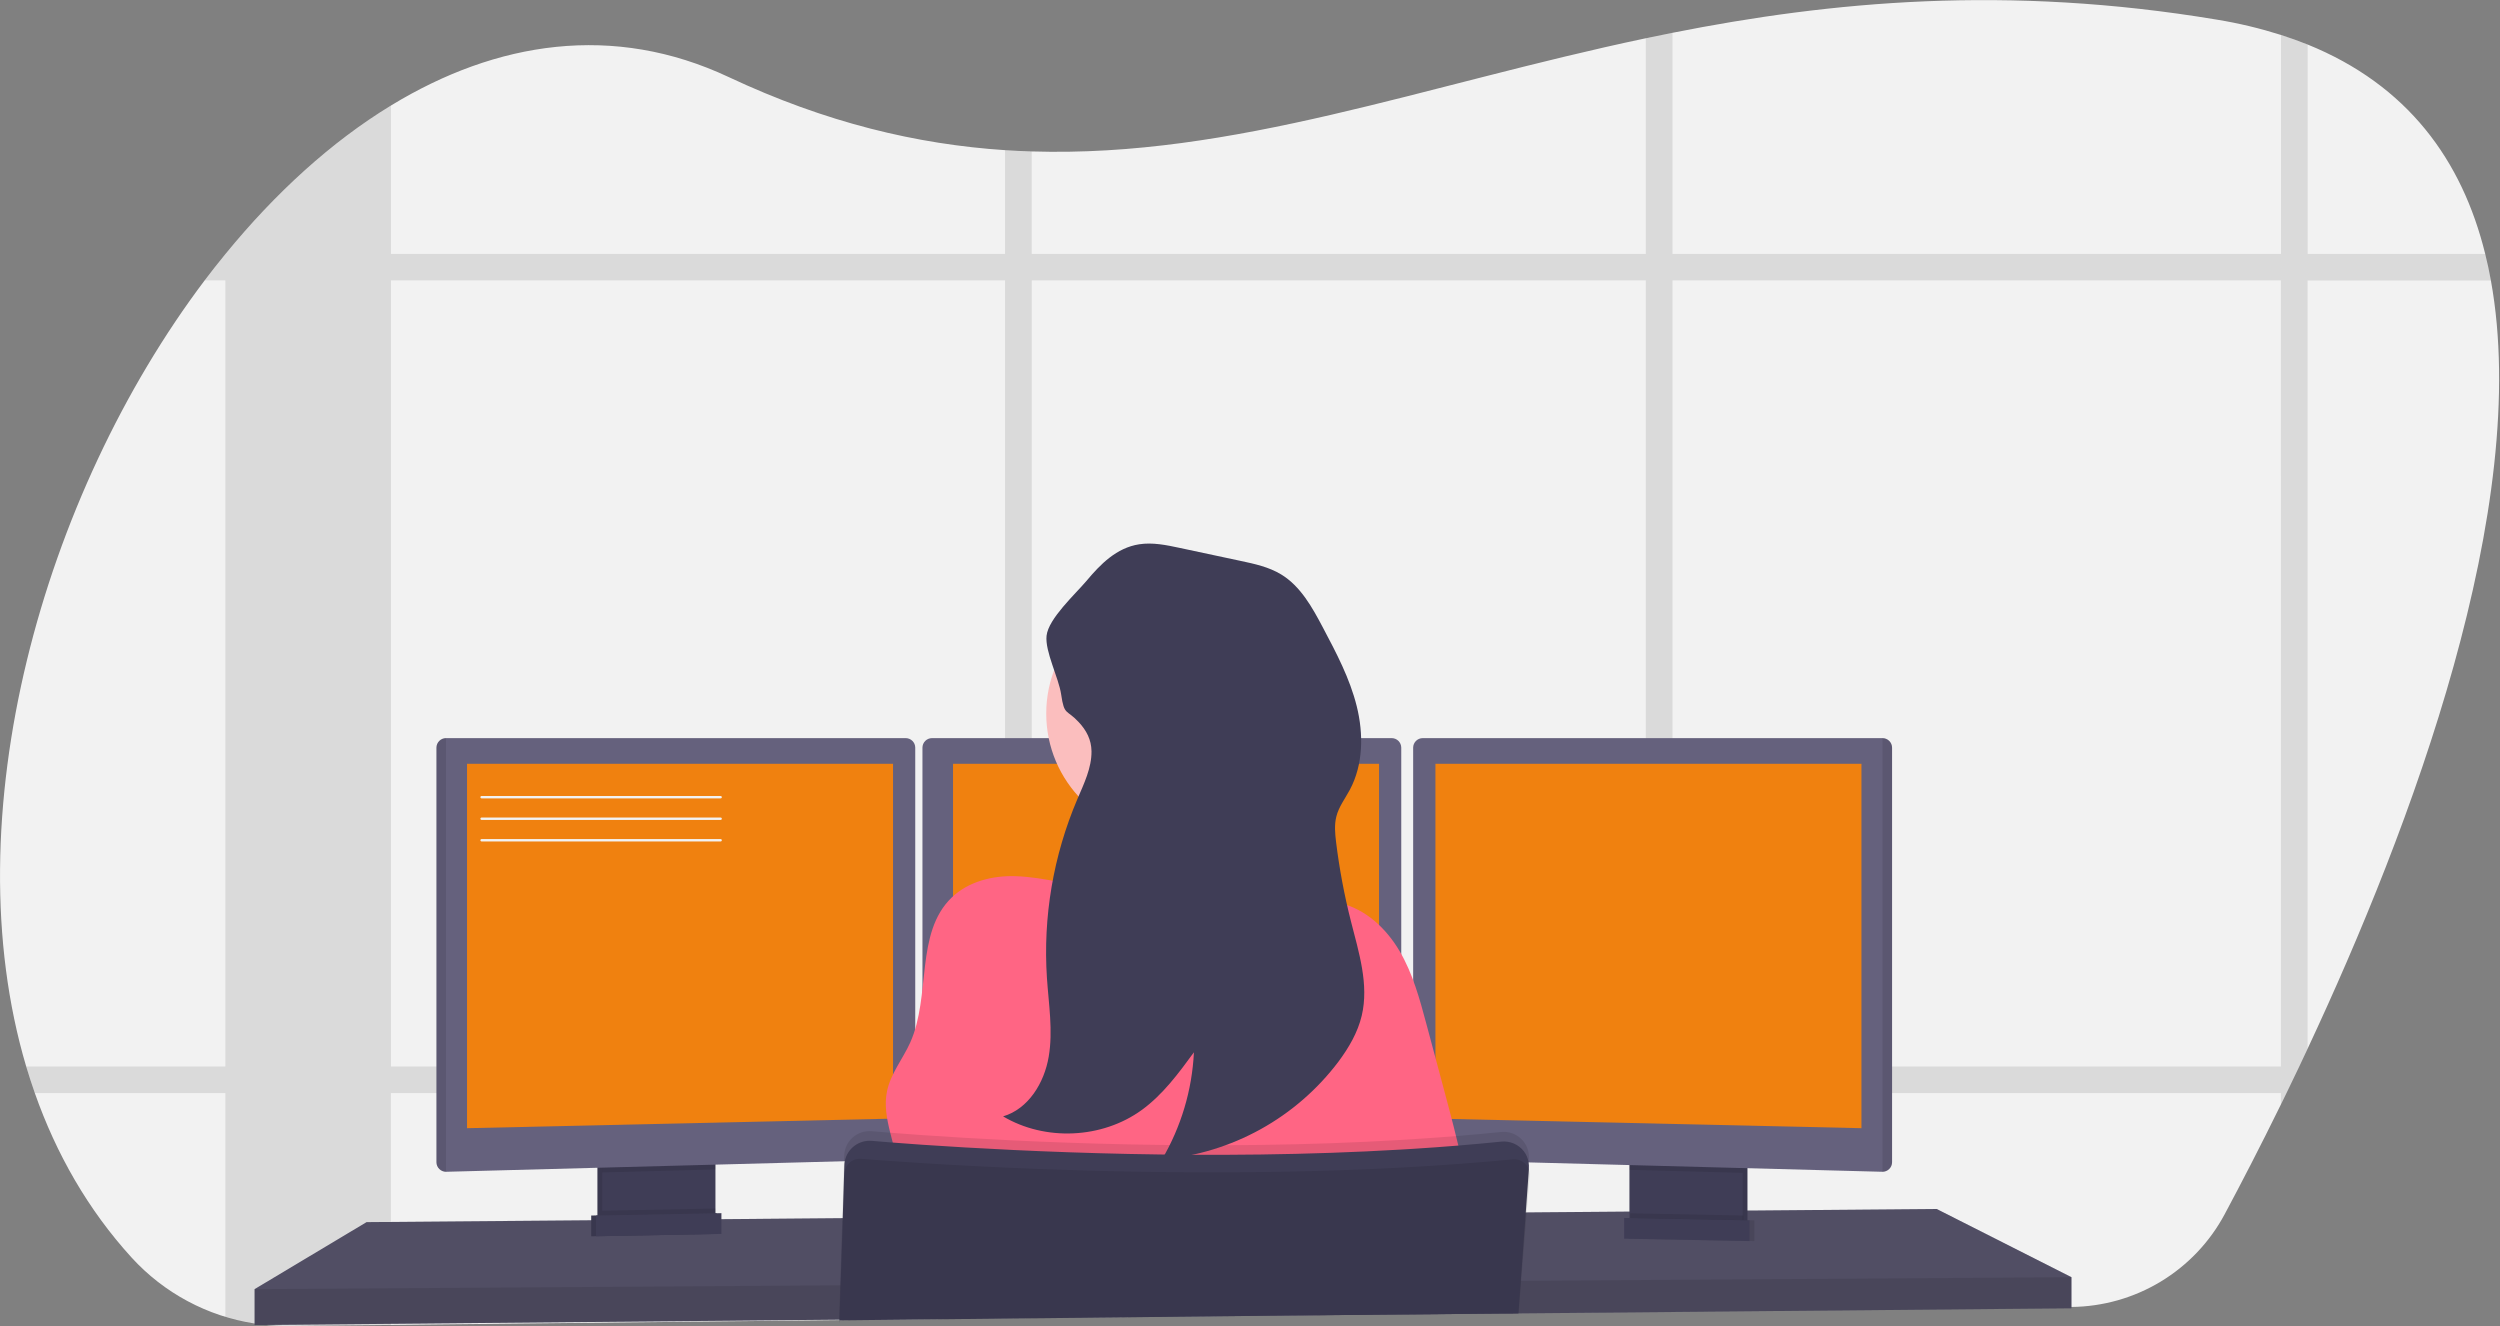 <svg width="213" height="113" viewBox="0 0 213 113" fill="none" xmlns="http://www.w3.org/2000/svg">
<rect x="0" y="0" width="213" height="113" fill="#808080" stroke="none"/>
<g clip-path="url(#clip0)">
<path d="M196.606 89.355C196.369 89.865 196.133 90.368 195.897 90.864C195.529 91.635 195.165 92.391 194.807 93.132C194.647 93.46 194.488 93.782 194.332 94.104C192.574 97.687 190.932 100.856 189.537 103.462C188.272 105.823 186.393 107.801 184.097 109.19C181.802 110.578 179.174 111.325 176.489 111.353L145.479 111.689H145.152L142.494 111.718L140.22 111.742L133.247 111.818H132.965L129.415 111.857H129.307L107.427 112.093L87.897 112.297L85.625 112.322L71.516 112.475H71.5L62.349 112.572H62.251L33.317 112.884L24.661 112.978C23.924 112.987 23.187 112.95 22.454 112.868C22.205 112.84 21.956 112.807 21.708 112.768C17.671 112.147 13.97 110.165 11.22 107.153C7.497 103.068 4.787 98.303 2.967 93.132C2.704 92.385 2.459 91.63 2.231 90.864C-4.069 69.627 3.611 42.228 17.434 23.892C18.014 23.126 18.603 22.378 19.201 21.649L19.215 21.633C23.467 16.43 28.233 12.082 33.31 8.991C42.308 3.504 52.276 1.958 62.081 6.564C70.377 10.463 78.123 12.296 85.632 12.794C86.39 12.843 87.149 12.879 87.903 12.902C105.127 13.442 121.269 7.254 140.224 3.259C140.979 3.1 141.735 2.943 142.498 2.794C156.021 0.111 171.021 -1.304 188.861 1.671C190.714 1.972 192.543 2.409 194.332 2.976C195.119 3.228 195.877 3.5 196.606 3.791C205.121 7.245 209.765 13.628 211.738 21.625C211.925 22.367 212.086 23.122 212.223 23.89C215.721 43.127 205.475 70.414 196.606 89.355Z" fill="#F2F2F2"/>
<path opacity="0.1" d="M101.632 90.864C101.55 91.626 101.422 92.384 101.25 93.131H120.41V90.864H101.632ZM85.631 103.671L87.903 103.653V98.052C87.124 98.017 86.365 97.982 85.631 97.945V103.671ZM38.003 90.864V93.131H78.593V90.864H38.003ZM211.748 21.633H196.616V3.793C195.887 3.498 195.129 3.226 194.343 2.977V21.633H142.498V2.787C141.735 2.936 140.979 3.093 140.224 3.252V21.633H87.903V12.895C87.149 12.873 86.39 12.836 85.631 12.787V21.633H33.31V8.99C28.233 12.082 23.467 16.429 19.215 21.633H19.201V21.649C18.601 22.383 18.012 23.131 17.434 23.892H19.201V90.864H2.229C2.455 91.629 2.701 92.385 2.965 93.131H19.199V112.221C20.016 112.47 20.849 112.66 21.694 112.79C21.941 112.829 22.191 112.861 22.44 112.89C23.173 112.972 23.909 113.008 24.646 113L33.302 112.906V93.127H85.631V112.337L87.903 112.313V93.131H140.224V111.76L142.498 111.736V93.131H194.332V94.104C194.488 93.782 194.647 93.46 194.807 93.131C195.165 92.39 195.529 91.635 195.897 90.864C196.132 90.369 196.369 89.866 196.606 89.355V23.9H212.233C212.095 23.127 211.934 22.371 211.748 21.633ZM33.31 90.864V23.892H85.631V90.864H33.31ZM87.907 90.864V23.892H140.224V90.864H87.907ZM194.336 90.864H142.498V23.892H194.332L194.336 90.864Z" fill="black"/>
<path d="M176.487 108.816V111.467L145.422 111.752L145.091 111.758L133.284 111.866L133.002 111.87L129.413 111.901H129.307L107.431 112.103L71.522 112.435H71.491L62.361 112.521L62.263 112.523L21.693 112.894V109.835L31.233 104.126L50.372 103.967L50.781 103.965L50.916 103.963L51.325 103.957L60.514 103.881L60.925 103.879L61.056 103.877L61.465 103.875L64.412 103.851L64.49 103.849L71.759 103.787H71.818L128.542 103.31L129.93 103.3H130.069L131.128 103.29L138.827 103.227L139.236 103.221L139.614 103.216H139.811L142.205 103.198L142.68 103.192L143.316 103.188L145.309 103.17L148.473 103.143L148.882 103.139L149.593 103.135H149.726L165.003 103.004L176.487 108.816Z" fill="#65617D"/>
<path opacity="0.2" d="M176.487 108.816V111.467L145.422 111.752L145.091 111.758L133.284 111.866L133.002 111.87L129.413 111.901H129.307L107.431 112.103L71.522 112.435H71.491L62.361 112.521L62.263 112.523L21.693 112.894V109.835L31.233 104.126L50.372 103.967L50.781 103.965L50.916 103.963L51.325 103.957L60.514 103.881L60.925 103.879L61.056 103.877L61.465 103.875L64.412 103.851L64.49 103.849L71.759 103.787H71.818L128.542 103.31L129.93 103.3H130.069L131.128 103.29L138.827 103.227L139.236 103.221L139.614 103.216H139.811L142.205 103.198L142.68 103.192L143.316 103.188L145.309 103.17L148.473 103.143L148.882 103.139L149.593 103.135H149.726L165.003 103.004L176.487 108.816Z" fill="black"/>
<path d="M60.547 98.622V103.616C60.547 103.853 60.48 104.084 60.353 104.284C60.227 104.484 60.046 104.644 59.832 104.746C59.672 104.823 59.498 104.865 59.32 104.868L52.184 105.019C51.993 105.024 51.804 104.984 51.632 104.903C51.414 104.803 51.229 104.643 51.1 104.442C50.97 104.24 50.902 104.006 50.902 103.767V98.622H60.547Z" fill="#3F3D56"/>
<path opacity="0.1" d="M60.547 98.622V103.616C60.547 103.853 60.48 104.084 60.353 104.284C60.227 104.484 60.046 104.644 59.832 104.746C59.672 104.823 59.498 104.865 59.32 104.868L52.184 105.019C51.993 105.024 51.804 104.984 51.632 104.903C51.414 104.803 51.229 104.643 51.1 104.442C50.97 104.24 50.902 104.006 50.902 103.767V98.622H60.547Z" fill="black"/>
<path d="M60.956 98.622V103.616C60.957 103.853 60.889 104.084 60.763 104.284C60.636 104.484 60.455 104.644 60.241 104.746C60.081 104.823 59.907 104.865 59.73 104.868L52.593 105.019C52.403 105.024 52.214 104.984 52.041 104.903C51.823 104.803 51.638 104.643 51.509 104.442C51.38 104.24 51.311 104.006 51.311 103.767V98.622H60.956Z" fill="#3F3D56"/>
<path d="M148.882 98.62H139.236V105.044H148.882V98.62Z" fill="#3F3D56"/>
<path opacity="0.1" d="M148.882 98.62H139.236V105.044H148.882V98.62Z" fill="black"/>
<path d="M148.473 98.62H138.828V105.044H148.473V98.62Z" fill="#3F3D56"/>
<path opacity="0.1" d="M60.954 98.62V99.634L51.309 99.891V98.62H60.954Z" fill="black"/>
<path d="M77.979 63.693V97.99C77.977 98.2 77.894 98.4 77.747 98.55C77.601 98.7 77.402 98.788 77.192 98.796L38.003 99.836H37.993C37.779 99.833 37.575 99.747 37.425 99.597C37.274 99.446 37.188 99.243 37.185 99.03V63.693C37.188 63.48 37.274 63.277 37.425 63.126C37.575 62.976 37.779 62.89 37.993 62.888H77.172C77.385 62.89 77.589 62.976 77.74 63.126C77.891 63.277 77.977 63.48 77.979 63.693Z" fill="#65617D"/>
<path opacity="0.1" d="M38.003 62.888V99.836H37.993C37.779 99.833 37.575 99.747 37.425 99.597C37.274 99.446 37.188 99.243 37.185 99.03V63.693C37.188 63.48 37.274 63.277 37.425 63.126C37.575 62.976 37.779 62.89 37.993 62.888H38.003Z" fill="black"/>
<path d="M39.791 65.077H76.086V95.307L39.791 96.122V65.077Z" fill="#F0810F"/>
<path opacity="0.1" d="M148.473 98.62V99.927L138.828 99.671V98.62H148.473Z" fill="black"/>
<path d="M161.204 63.693V99.03C161.201 99.245 161.114 99.45 160.961 99.6C160.808 99.751 160.601 99.836 160.386 99.836L121.189 98.796C120.979 98.788 120.78 98.7 120.634 98.55C120.487 98.4 120.404 98.2 120.401 97.99V63.693C120.404 63.48 120.49 63.277 120.641 63.126C120.792 62.976 120.996 62.89 121.209 62.888H160.388C160.603 62.888 160.809 62.973 160.961 63.123C161.114 63.274 161.201 63.479 161.204 63.693Z" fill="#65617D"/>
<path opacity="0.1" d="M161.204 63.693V99.03C161.201 99.245 161.114 99.45 160.961 99.6C160.808 99.751 160.601 99.836 160.386 99.836V62.888C160.601 62.887 160.808 62.972 160.961 63.123C161.114 63.273 161.201 63.478 161.204 63.693Z" fill="black"/>
<path d="M158.595 65.077H122.299V95.307L158.595 96.122V65.077Z" fill="#F0810F"/>
<path d="M119.387 63.693V97.99C119.385 98.2 119.301 98.4 119.155 98.55C119.008 98.7 118.81 98.788 118.6 98.796L79.411 99.836C79.195 99.836 78.989 99.751 78.836 99.6C78.683 99.45 78.596 99.245 78.593 99.03V63.693C78.595 63.48 78.681 63.277 78.832 63.126C78.983 62.976 79.187 62.89 79.4 62.888H118.579C118.793 62.89 118.997 62.976 119.148 63.126C119.298 63.277 119.384 63.48 119.387 63.693Z" fill="#65617D"/>
<path d="M81.198 65.077H117.494V95.307L81.198 96.122V65.077Z" fill="#F0810F"/>
<path opacity="0.1" d="M176.487 108.816V111.467L145.422 111.752L145.091 111.758L133.284 111.866L133.002 111.87L129.413 111.901H129.307L107.431 112.103L71.522 112.435H71.491L62.361 112.521L62.263 112.523L21.693 112.894V109.835L63.103 109.564H63.201L71.583 109.507H71.622L129.507 109.126H129.566L129.601 109.124H129.697L130.677 109.118H130.975L146.207 109.016L147.107 109.012L147.307 109.009L176.487 108.816Z" fill="black"/>
<path d="M99.636 71.262C105.433 71.262 110.132 66.576 110.132 60.795C110.132 55.015 105.433 50.329 99.636 50.329C93.839 50.329 89.14 55.015 89.14 60.795C89.14 66.576 93.839 71.262 99.636 71.262Z" fill="#FBBEBE"/>
<path d="M110.134 76.906C110.134 76.906 89.788 79.353 91.731 76.906C92.434 76.021 92.629 73.399 92.59 70.412C92.577 69.504 92.545 68.564 92.498 67.628C92.273 63.142 91.731 58.758 91.731 58.758C91.731 58.758 109.521 50.398 107.476 57.025C106.658 59.702 106.926 63.462 107.548 66.992C107.73 68.022 107.94 69.031 108.161 69.99C108.7 72.327 109.359 74.636 110.134 76.906Z" fill="#FBBEBE"/>
<path d="M103.495 76.076C105.849 75.642 108.341 74.853 110.556 75.762C111.139 76.001 111.674 76.35 112.271 76.549C112.868 76.749 113.523 76.798 114.144 76.939C116.328 77.432 118.099 79.09 119.236 81.017C120.373 82.944 120.962 85.124 121.539 87.281L122.949 92.548C124.176 97.126 125.403 101.742 125.687 106.475C108.606 107.45 91.486 107.547 74.395 106.767C75.507 104.658 76.644 102.421 76.55 100.038C76.456 97.654 75.08 95.303 75.577 92.954C75.894 91.457 76.92 90.223 77.548 88.831C79.337 84.85 77.945 79.494 81.09 76.464C82.505 75.102 84.566 74.586 86.535 74.651C89.046 74.735 91.617 75.516 94.101 75.897C97.283 76.378 100.289 76.663 103.495 76.076Z" fill="#FF6584"/>
<path opacity="0.1" d="M130.262 98.745L130.241 99.036V99.057L130.206 99.526L129.934 103.3L129.605 107.847L129.511 109.128L129.307 111.868V111.903L107.427 112.107L71.522 112.494V112.666H71.493V112.494V112.437L71.585 109.509L71.761 103.787L71.912 98.936L71.927 98.453C71.936 98.162 72.004 97.875 72.128 97.61C72.252 97.346 72.428 97.109 72.647 96.915C72.865 96.721 73.121 96.574 73.399 96.481C73.677 96.389 73.97 96.355 74.262 96.379C75.227 96.461 76.481 96.561 77.979 96.667L78.593 96.712C87.249 97.311 103.245 98.086 119.387 97.12C119.727 97.101 120.068 97.081 120.41 97.056C122.912 96.899 125.413 96.698 127.89 96.445C128.203 96.412 128.519 96.448 128.817 96.551C129.114 96.653 129.385 96.819 129.612 97.037C129.838 97.256 130.013 97.521 130.125 97.814C130.238 98.107 130.284 98.422 130.262 98.735V98.745Z" fill="black"/>
<path d="M71.516 112.666V112.494L107.427 112.105L129.307 111.901H129.368V111.866L129.572 109.126L129.66 107.902L129.996 103.292L130.259 99.642V99.552C130.272 99.384 130.264 99.215 130.237 99.049C130.238 99.042 130.238 99.035 130.237 99.028C130.181 98.684 130.04 98.359 129.828 98.082C129.603 97.794 129.308 97.568 128.971 97.425C128.634 97.283 128.266 97.228 127.902 97.266C125.425 97.519 122.925 97.721 120.422 97.878C120.08 97.903 119.739 97.923 119.399 97.941C103.257 98.898 87.261 98.123 78.605 97.534L77.992 97.489C76.493 97.383 75.239 97.285 74.274 97.201C73.743 97.156 73.214 97.31 72.79 97.631C72.365 97.952 72.075 98.419 71.976 98.941C71.955 99.051 71.943 99.163 71.939 99.275L71.8 103.794L71.61 109.517L71.52 112.445V112.503V112.674L71.516 112.666Z" fill="#3F3D56"/>
<path opacity="0.1" d="M130.323 100.174L130.072 103.3L129.697 107.959L129.603 109.126L129.399 111.738L129.387 111.868V111.903L129.356 112.205L129.378 111.903H129.319L107.439 112.107L71.522 112.494V112.437L71.622 109.509L71.827 103.787L71.957 99.984C71.964 99.768 72.025 99.557 72.134 99.37C72.243 99.183 72.398 99.026 72.583 98.914C72.815 98.772 73.085 98.708 73.356 98.73C73.786 98.765 74.313 98.806 74.929 98.851C75.929 98.924 77.162 99.01 78.597 99.1C81.255 99.267 84.591 99.446 88.412 99.593C99.045 100.001 113.4 100.137 127.035 98.947C127.648 98.894 128.282 98.834 128.902 98.775C129.147 98.751 129.394 98.798 129.613 98.91C129.676 98.941 129.734 98.978 129.789 99.02C129.967 99.149 130.108 99.322 130.198 99.522C130.219 99.561 130.236 99.603 130.249 99.646C130.311 99.815 130.336 99.995 130.323 100.174Z" fill="black"/>
<path opacity="0.1" d="M60.956 102.966V103.616C60.957 103.853 60.889 104.084 60.763 104.284C60.636 104.484 60.455 104.644 60.241 104.746L52.041 104.903C51.823 104.803 51.638 104.643 51.509 104.442C51.38 104.24 51.311 104.006 51.311 103.767V103.155L60.956 102.966Z" fill="black"/>
<path d="M61.056 105.129L50.372 105.333V103.565L61.056 103.361V105.129Z" fill="#3F3D56"/>
<path opacity="0.1" d="M61.056 105.129L50.372 105.333V103.565L61.056 103.361V105.129Z" fill="black"/>
<path d="M61.465 105.129L50.781 105.333V103.565L61.465 103.361V105.129Z" fill="#3F3D56"/>
<path opacity="0.1" d="M138.889 103.374V104.024C138.889 104.261 138.956 104.492 139.082 104.692C139.209 104.892 139.39 105.052 139.604 105.154L147.804 105.311C148.022 105.211 148.207 105.051 148.336 104.85C148.466 104.648 148.534 104.414 148.534 104.175V103.563L138.889 103.374Z" fill="black"/>
<path opacity="0.1" d="M138.787 105.537L149.471 105.741V103.973L138.787 103.769V105.537Z" fill="black"/>
<path d="M138.377 105.537L149.062 105.741V103.973L138.377 103.769V105.537Z" fill="#3F3D56"/>
<path d="M92.996 64.003C93.013 65.43 92.35 66.776 91.788 68.095C89.741 72.901 88.854 78.119 89.199 83.329C89.349 85.572 89.727 87.815 89.349 90.038C88.97 92.26 87.625 94.477 85.463 95.115C89.048 97.246 93.9 97.022 97.274 94.573C99.072 93.268 100.411 91.447 101.722 89.656C101.566 92.873 100.632 96.003 99 98.781C101.95 98.521 104.813 97.645 107.402 96.212C109.992 94.778 112.25 92.817 114.032 90.458C114.913 89.273 115.68 87.972 116.019 86.537C116.651 83.886 115.77 81.131 115.097 78.482C114.535 76.268 114.113 74.021 113.835 71.753C113.747 71.027 113.676 70.281 113.856 69.572C114.06 68.742 114.606 68.04 115.009 67.284C116.154 65.135 116.181 62.533 115.594 60.171C115.007 57.81 113.858 55.632 112.719 53.481C111.807 51.756 110.817 49.951 109.149 48.938C108.106 48.306 106.899 48.043 105.697 47.788L100.509 46.681C99.374 46.438 98.207 46.195 97.06 46.373C95.123 46.675 93.759 48.069 92.561 49.501C91.622 50.614 89.328 52.704 89.167 54.162C89.019 55.506 90.209 57.757 90.412 59.174C90.678 61.009 90.866 60.398 91.905 61.523C92.561 62.221 92.984 63.026 92.996 64.003Z" fill="#3F3D56"/>
<path d="M61.398 68.022H41.031C41.004 68.022 40.978 68.011 40.959 67.992C40.94 67.973 40.929 67.947 40.929 67.92C40.929 67.893 40.94 67.867 40.959 67.848C40.978 67.829 41.004 67.818 41.031 67.818H61.398C61.425 67.818 61.451 67.829 61.47 67.848C61.489 67.867 61.5 67.893 61.5 67.92C61.5 67.947 61.489 67.973 61.47 67.992C61.451 68.011 61.425 68.022 61.398 68.022Z" fill="#F2F2F2"/>
<path d="M61.398 69.857H41.031C41.004 69.857 40.978 69.846 40.959 69.827C40.94 69.808 40.929 69.782 40.929 69.755C40.929 69.728 40.94 69.702 40.959 69.683C40.978 69.664 41.004 69.653 41.031 69.653H61.398C61.425 69.653 61.451 69.664 61.47 69.683C61.489 69.702 61.5 69.728 61.5 69.755C61.5 69.782 61.489 69.808 61.47 69.827C61.451 69.846 61.425 69.857 61.398 69.857Z" fill="#F2F2F2"/>
<path d="M61.398 71.692H41.031C41.004 71.692 40.978 71.682 40.959 71.662C40.94 71.643 40.929 71.617 40.929 71.59C40.929 71.563 40.94 71.537 40.959 71.518C40.978 71.499 41.004 71.488 41.031 71.488H61.398C61.425 71.488 61.451 71.499 61.47 71.518C61.489 71.537 61.5 71.563 61.5 71.59C61.5 71.617 61.489 71.643 61.47 71.662C61.451 71.682 61.425 71.692 61.398 71.692Z" fill="#F2F2F2"/>
</g>
<defs>
<clipPath id="clip0">
<rect width="212.932" height="113" rx="20" fill="white"/>
</clipPath>
</defs>
</svg>

